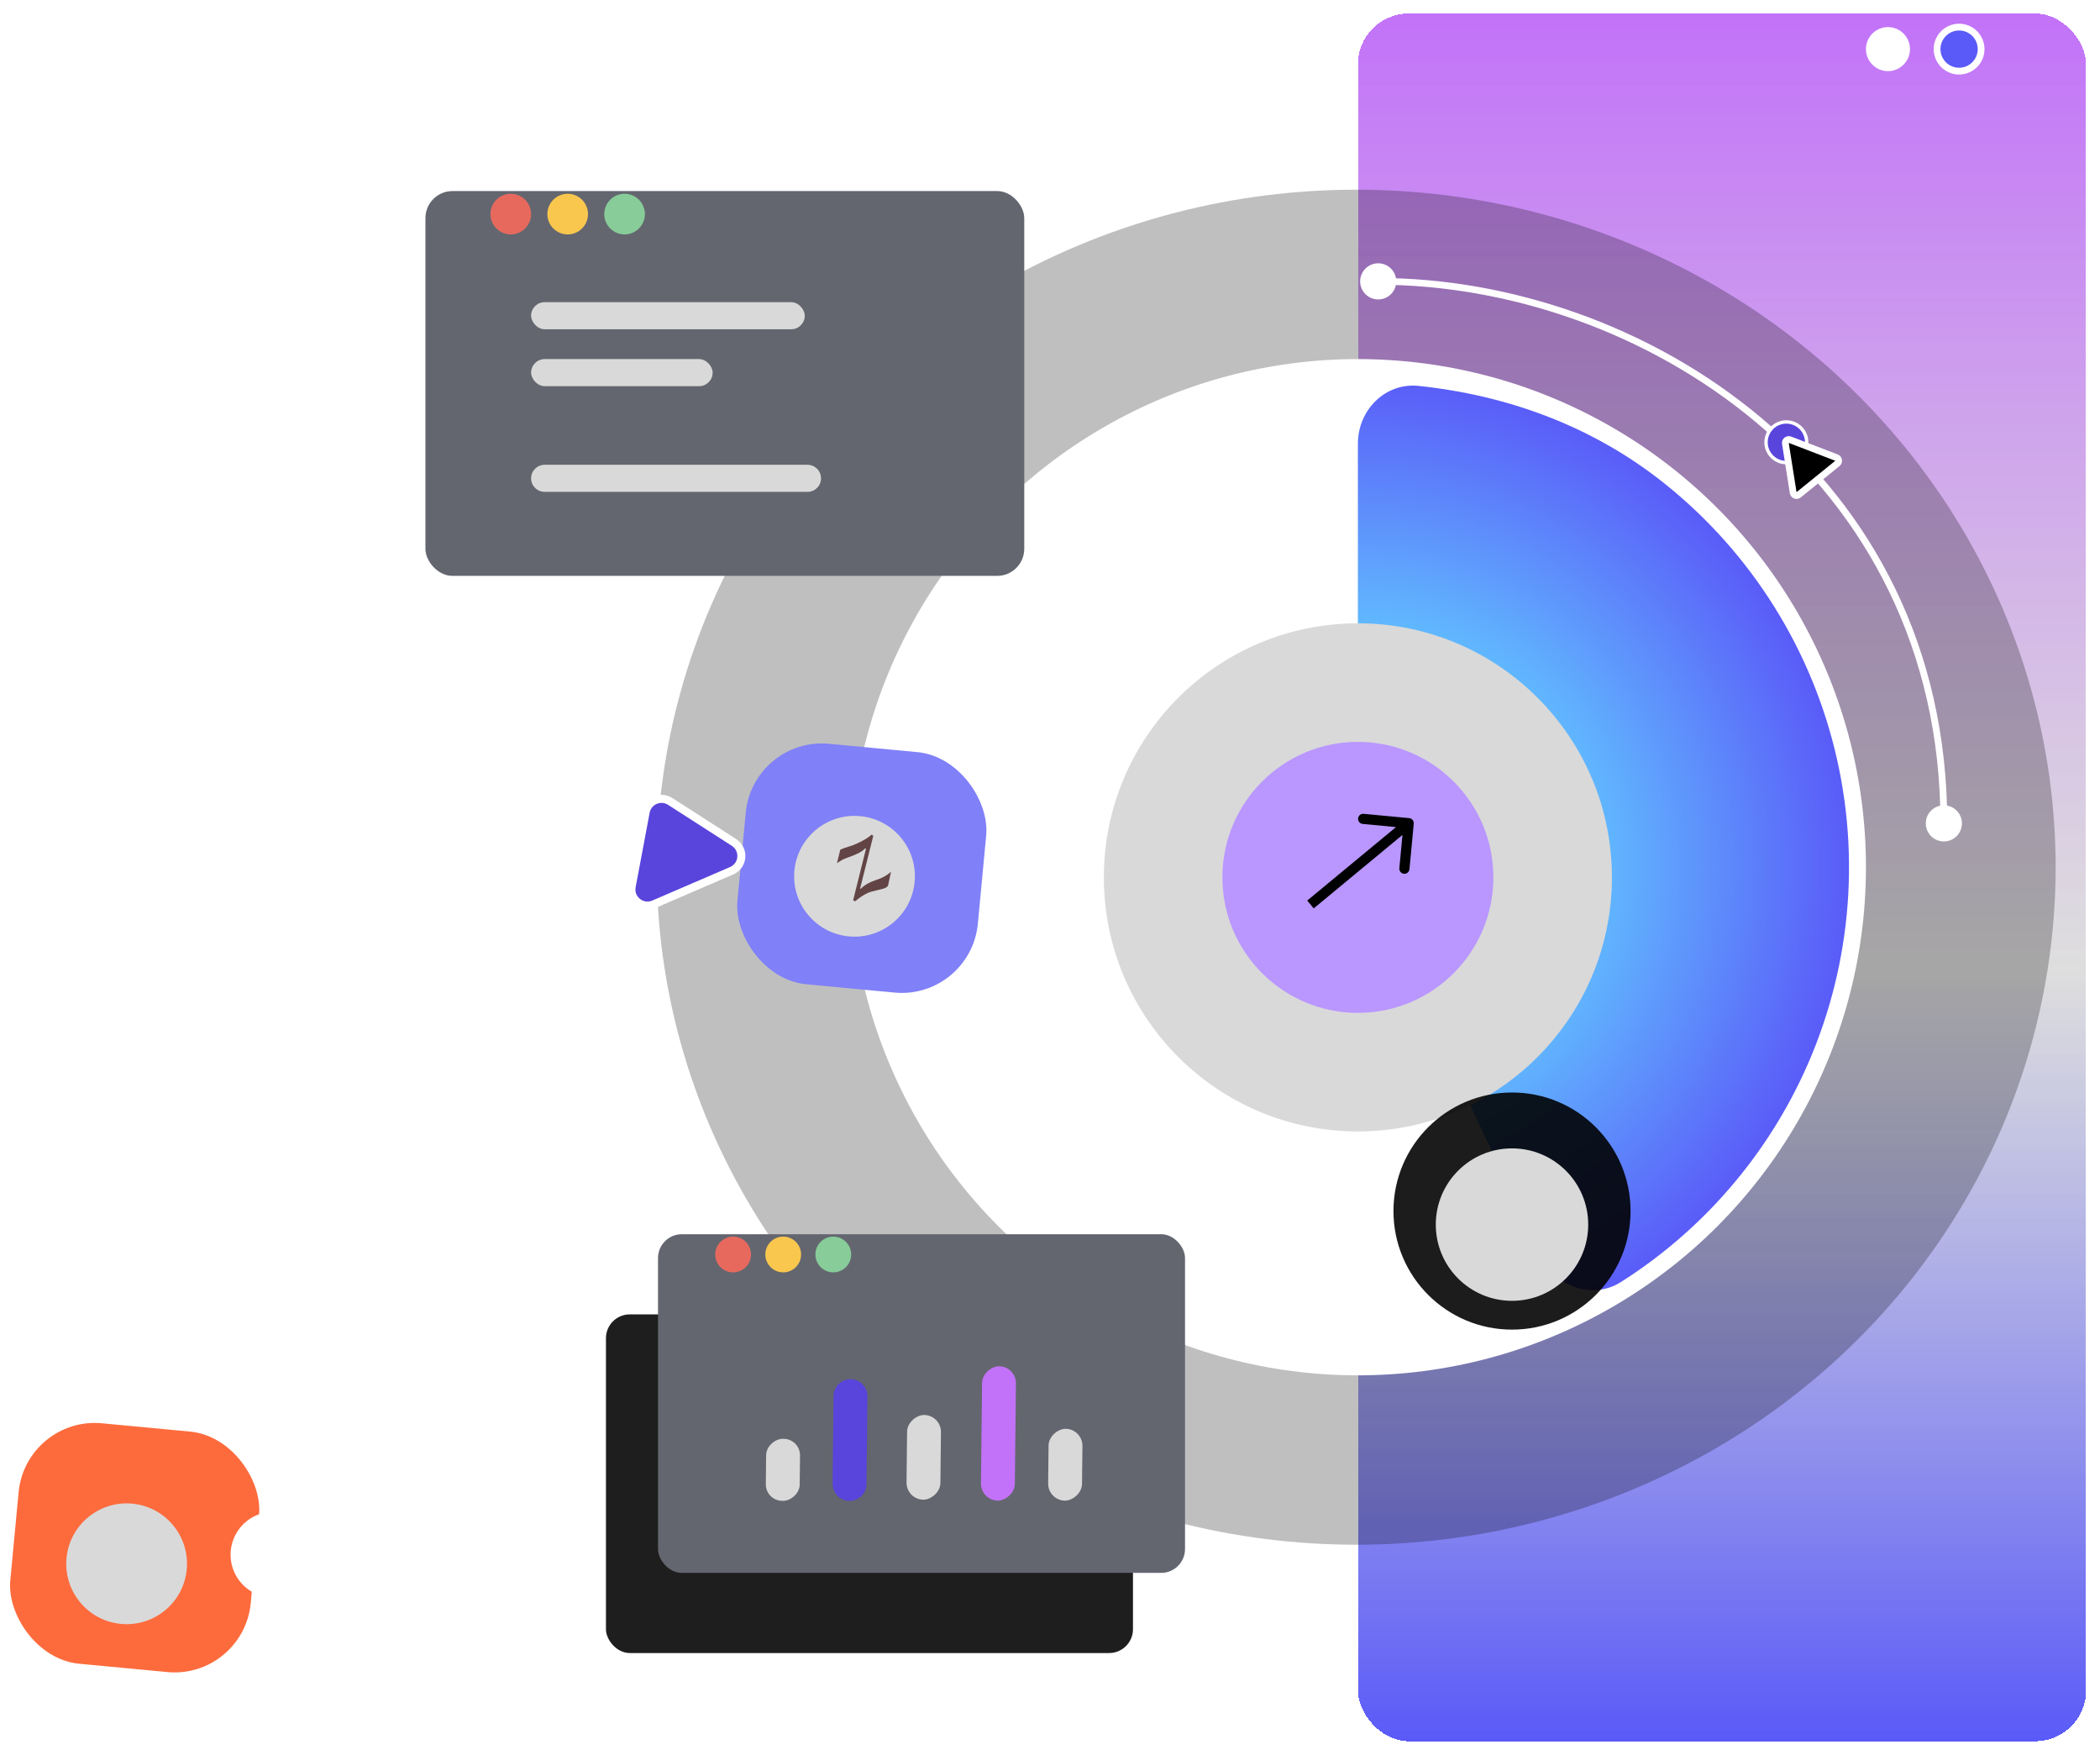 <svg width="620" height="518" viewBox="0 0 620 518" fill="none" xmlns="http://www.w3.org/2000/svg">
<g clip-path="url(#clip0_1_2)">
<g filter="url(#filter0_d_1_2)">
<rect x="400.9" width="215" height="510" rx="15" fill="url(#paint0_linear_1_2)" shape-rendering="crispEdges"/>
</g>
<ellipse cx="400.4" cy="256" rx="206.5" ry="200" fill="black" fill-opacity="0.25"/>
<circle cx="400.9" cy="256" r="150" fill="white"/>
<path d="M455.109 370.849C459.352 379.839 470.157 383.778 478.553 378.455C501.101 364.156 519.369 343.837 531.189 319.638C545.655 290.022 549.599 256.361 542.371 224.203C535.143 192.045 517.175 163.309 491.427 142.731C470.391 125.918 445.301 116.706 418.848 113.919C408.969 112.878 400.9 121.046 400.9 130.979L400.9 251.965C400.9 254.622 401.488 257.246 402.622 259.649L455.109 370.849Z" fill="url(#paint1_angular_1_2)"/>
<g filter="url(#filter1_d_1_2)">
<circle cx="400.9" cy="255" r="75" fill="#D9D9D9"/>
</g>
<path d="M403.053 79.366C401.013 81.491 401.082 84.867 403.206 86.907C405.331 88.947 408.708 88.878 410.747 86.753C412.787 84.628 412.718 81.252 410.593 79.212C408.469 77.172 405.092 77.241 403.053 79.366ZM570.053 239.366C568.013 241.491 568.082 244.867 570.206 246.907C572.331 248.947 575.708 248.878 577.747 246.753C579.787 244.628 579.718 241.252 577.593 239.212C575.469 237.172 572.092 237.241 570.053 239.366ZM406.9 84.059C483.517 84.059 572.9 139.767 572.9 243.059L574.9 243.059C574.9 138.351 484.282 82.059 406.9 82.059L406.9 84.059Z" fill="white"/>
<circle cx="527.4" cy="130.559" r="6" fill="#5944DC" stroke="white"/>
<path d="M527.114 130.9C526.993 130.14 527.741 129.534 528.46 129.81L542.204 135.086C542.923 135.362 543.074 136.312 542.475 136.797L531.034 146.062C530.436 146.546 529.537 146.202 529.417 145.441L527.114 130.9Z" fill="black" stroke="white" stroke-width="2"/>
<g filter="url(#filter2_d_1_2)">
<circle cx="400.9" cy="255" r="40" fill="#B997FF"/>
</g>
<path d="M417.393 243.141C417.471 242.316 416.866 241.584 416.041 241.507L402.601 240.239C401.776 240.161 401.044 240.766 400.966 241.591C400.889 242.416 401.494 243.148 402.319 243.225L414.266 244.352L413.139 256.299C413.061 257.124 413.666 257.856 414.491 257.934C415.316 258.012 416.048 257.406 416.125 256.581L417.393 243.141ZM387.856 268.156L416.856 244.156L414.944 241.844L385.944 265.844L387.856 268.156Z" fill="black"/>
<circle cx="446.403" cy="357.503" r="35" fill="black" fill-opacity="0.89"/>
<g filter="url(#filter3_d_1_2)">
<circle cx="446.4" cy="357.5" r="22.5" fill="#D9D9D9"/>
</g>
<g filter="url(#filter4_d_1_2)">
<rect x="132" y="49.2" width="176.8" height="113.6" rx="8" fill="#63666F"/>
</g>
<ellipse cx="150.8" cy="63.2" rx="6" ry="6" fill="#E7695E"/>
<ellipse cx="184.4" cy="63.2" rx="6" ry="6" fill="#88CC99"/>
<ellipse cx="167.6" cy="63.2" rx="6" ry="6" fill="#F9C74E"/>
<rect x="156.8" y="89.2" width="80.8" height="8" rx="4" fill="#D9D9D9"/>
<rect x="156.8" y="106" width="53.6" height="8" rx="4" fill="#D9D9D9"/>
<path d="M156.8 141.2C156.8 138.991 158.591 137.2 160.8 137.2H238.4C240.609 137.2 242.4 138.991 242.4 141.2C242.4 143.409 240.609 145.2 238.4 145.2H160.8C158.591 145.2 156.8 143.409 156.8 141.2Z" fill="#D9D9D9"/>
<g filter="url(#filter5_d_1_2)">
<rect x="178.9" y="384" width="155.596" height="99.976" rx="7.041" fill="#1E1E1E"/>
</g>
<g filter="url(#filter6_d_1_2)">
<rect x="199.9" y="358" width="155.596" height="99.976" rx="7.041" fill="#63666F"/>
</g>
<rect x="267.59" y="442.65" width="25.008" height="10" rx="5" transform="rotate(-89.381 267.59 442.65)" fill="#D9D9D9"/>
<rect x="289.566" y="442.927" width="39.669" height="10" rx="5" transform="rotate(-89.381 289.566 442.927)" fill="#C272F8"/>
<ellipse cx="216.445" cy="370.321" rx="5.28" ry="5.28" fill="#E7695E"/>
<ellipse cx="231.23" cy="370.321" rx="5.28" ry="5.28" fill="#F9C74E"/>
<ellipse cx="246.015" cy="370.321" rx="5.28" ry="5.28" fill="#88CC99"/>
<rect x="226.05" y="442.989" width="18.305" height="10" rx="4.852" transform="rotate(-89.381 226.05 442.989)" fill="#D9D9D9"/>
<rect x="309.401" y="442.927" width="21.202" height="10" rx="5" transform="rotate(-89.381 309.401 442.927)" fill="#D9D9D9"/>
<path d="M250.764 443.042C248.002 443.012 245.788 440.749 245.818 437.988L246.098 412.083C246.127 409.321 248.39 407.107 251.151 407.137C253.913 407.167 256.127 409.429 256.097 412.191L255.817 438.096C255.787 440.857 253.525 443.072 250.764 443.042Z" fill="#5944DC"/>
<circle cx="557.4" cy="14.5" r="6.5" fill="white"/>
<circle cx="578.4" cy="14.5" r="6.5" fill="#5A5AF8" stroke="white" stroke-width="2"/>
<rect x="7.614" y="418.028" width="71.304" height="71.303" rx="22.579" transform="rotate(5.387 7.614 418.028)" fill="#FD6B3D"/>
<rect x="222.291" y="217.445" width="71.304" height="71.303" rx="22.579" transform="rotate(5.387 222.291 217.445)" fill="#8080F8"/>
<path d="M77.173 471.105C83.889 473.079 90.935 469.235 92.91 462.518C94.884 455.802 91.04 448.756 84.323 446.782C77.606 444.807 70.561 448.651 68.586 455.368C66.612 462.085 70.456 469.13 77.173 471.105ZM80.089 461.227C97.989 466.396 111.289 466.128 120.928 461.218C130.643 456.269 136.06 446.909 138.87 435.286C141.674 423.687 141.972 409.498 141.2 394.306C140.427 379.099 138.565 362.657 136.958 346.566C135.347 330.425 133.99 314.618 134.183 300.487C134.377 286.316 136.13 274.105 140.549 265.026C144.892 256.102 151.816 250.165 162.745 248.343C173.871 246.488 189.357 248.865 210.705 257.305L212.453 252.885C190.792 244.321 174.344 241.59 161.963 243.654C149.386 245.751 141.231 252.762 136.275 262.946C131.394 272.975 129.627 286.032 129.43 300.422C129.233 314.852 130.617 330.9 132.228 347.038C133.845 363.227 135.687 379.491 136.453 394.548C137.219 409.62 136.889 423.254 134.25 434.169C131.617 445.059 126.777 452.903 118.77 456.982C110.688 461.099 98.803 461.683 81.407 456.66L80.089 461.227Z" fill="white"/>
<path d="M197.873 236.583L216.694 248.677C219.897 250.735 219.502 255.535 216.006 257.042L193.051 266.934C189.555 268.441 185.794 265.431 186.498 261.69L190.632 239.704C191.255 236.389 195.036 234.76 197.873 236.583Z" fill="#5944DC" stroke="white" stroke-width="2.377"/>
<g filter="url(#filter7_d_1_2)">
<ellipse cx="39.762" cy="456.87" rx="17.826" ry="17.826" transform="rotate(5.387 39.762 456.87)" fill="#D9D9D9"/>
</g>
<g filter="url(#filter8_d_1_2)">
<ellipse cx="254.662" cy="253.92" rx="17.826" ry="17.826" transform="rotate(5.387 254.662 253.92)" fill="#D9D9D9"/>
</g>
<path d="M254.143 262.37C254.505 261.964 254.958 261.587 255.502 261.237C256.046 260.887 256.582 260.596 257.111 260.365C257.394 260.242 257.884 260.05 258.58 259.791C259.152 259.609 259.664 259.419 260.117 259.221C261.325 258.693 262.308 258.061 263.066 257.326L262.19 261.418C262.008 261.722 261.738 261.952 261.379 262.109C261.001 262.274 260.537 262.42 259.986 262.549C259.454 262.669 259.109 262.752 258.949 262.799C257.718 263.067 256.866 263.305 256.394 263.511C255.111 264.071 253.798 264.926 252.456 266.074L251.878 265.753L255.668 250.577L255.427 250.412C254.934 251.033 253.979 251.652 252.563 252.27C252.167 252.443 251.602 252.668 250.868 252.943C250.22 253.159 249.538 253.423 248.821 253.737C248.651 253.811 248.356 253.985 247.936 254.258C247.516 254.531 247.238 254.72 247.104 254.824L248.086 250.82C248.701 250.529 249.505 250.234 250.498 249.935C251.2 249.741 251.834 249.52 252.401 249.273C254.647 248.292 256.312 247.317 257.395 246.35L257.816 246.773L253.939 262.29L254.143 262.37Z" fill="#634444"/>
</g>
<defs>
<filter id="filter0_d_1_2" x="396.9" y="0" width="223" height="518" filterUnits="userSpaceOnUse" color-interpolation-filters="sRGB">
<feFlood flood-opacity="0" result="BackgroundImageFix"/>
<feColorMatrix in="SourceAlpha" type="matrix" values="0 0 0 0 0 0 0 0 0 0 0 0 0 0 0 0 0 0 127 0" result="hardAlpha"/>
<feOffset dy="4"/>
<feGaussianBlur stdDeviation="2"/>
<feComposite in2="hardAlpha" operator="out"/>
<feColorMatrix type="matrix" values="0 0 0 0 0 0 0 0 0 0 0 0 0 0 0 0 0 0 0.25 0"/>
<feBlend mode="normal" in2="BackgroundImageFix" result="effect1_dropShadow_1_2"/>
<feBlend mode="normal" in="SourceGraphic" in2="effect1_dropShadow_1_2" result="shape"/>
</filter>
<filter id="filter1_d_1_2" x="320.9" y="179" width="160" height="160" filterUnits="userSpaceOnUse" color-interpolation-filters="sRGB">
<feFlood flood-opacity="0" result="BackgroundImageFix"/>
<feColorMatrix in="SourceAlpha" type="matrix" values="0 0 0 0 0 0 0 0 0 0 0 0 0 0 0 0 0 0 127 0" result="hardAlpha"/>
<feMorphology radius="3" operator="dilate" in="SourceAlpha" result="effect1_dropShadow_1_2"/>
<feOffset dy="4"/>
<feGaussianBlur stdDeviation="1"/>
<feComposite in2="hardAlpha" operator="out"/>
<feColorMatrix type="matrix" values="0 0 0 0 0 0 0 0 0 0 0 0 0 0 0 0 0 0 0.21 0"/>
<feBlend mode="normal" in2="BackgroundImageFix" result="effect1_dropShadow_1_2"/>
<feBlend mode="normal" in="SourceGraphic" in2="effect1_dropShadow_1_2" result="shape"/>
</filter>
<filter id="filter2_d_1_2" x="356.9" y="215" width="88" height="88" filterUnits="userSpaceOnUse" color-interpolation-filters="sRGB">
<feFlood flood-opacity="0" result="BackgroundImageFix"/>
<feColorMatrix in="SourceAlpha" type="matrix" values="0 0 0 0 0 0 0 0 0 0 0 0 0 0 0 0 0 0 127 0" result="hardAlpha"/>
<feOffset dy="4"/>
<feGaussianBlur stdDeviation="2"/>
<feComposite in2="hardAlpha" operator="out"/>
<feColorMatrix type="matrix" values="0 0 0 0 0 0 0 0 0 0 0 0 0 0 0 0 0 0 0.25 0"/>
<feBlend mode="normal" in2="BackgroundImageFix" result="effect1_dropShadow_1_2"/>
<feBlend mode="normal" in="SourceGraphic" in2="effect1_dropShadow_1_2" result="shape"/>
</filter>
<filter id="filter3_d_1_2" x="419.9" y="335" width="53" height="53" filterUnits="userSpaceOnUse" color-interpolation-filters="sRGB">
<feFlood flood-opacity="0" result="BackgroundImageFix"/>
<feColorMatrix in="SourceAlpha" type="matrix" values="0 0 0 0 0 0 0 0 0 0 0 0 0 0 0 0 0 0 127 0" result="hardAlpha"/>
<feOffset dy="4"/>
<feGaussianBlur stdDeviation="2"/>
<feComposite in2="hardAlpha" operator="out"/>
<feColorMatrix type="matrix" values="0 0 0 0 1 0 0 0 0 1 0 0 0 0 1 0 0 0 0.25 0"/>
<feBlend mode="normal" in2="BackgroundImageFix" result="effect1_dropShadow_1_2"/>
<feBlend mode="normal" in="SourceGraphic" in2="effect1_dropShadow_1_2" result="shape"/>
</filter>
<filter id="filter4_d_1_2" x="117.76" y="48.56" width="192.48" height="129.28" filterUnits="userSpaceOnUse" color-interpolation-filters="sRGB">
<feFlood flood-opacity="0" result="BackgroundImageFix"/>
<feColorMatrix in="SourceAlpha" type="matrix" values="0 0 0 0 0 0 0 0 0 0 0 0 0 0 0 0 0 0 127 0" result="hardAlpha"/>
<feOffset dx="-6.4" dy="7.2"/>
<feGaussianBlur stdDeviation="3.92"/>
<feComposite in2="hardAlpha" operator="out"/>
<feColorMatrix type="matrix" values="0 0 0 0 0 0 0 0 0 0 0 0 0 0 0 0 0 0 0.25 0"/>
<feBlend mode="normal" in2="BackgroundImageFix" result="effect1_dropShadow_1_2"/>
<feBlend mode="normal" in="SourceGraphic" in2="effect1_dropShadow_1_2" result="shape"/>
</filter>
<filter id="filter5_d_1_2" x="174.9" y="384" width="163.596" height="107.976" filterUnits="userSpaceOnUse" color-interpolation-filters="sRGB">
<feFlood flood-opacity="0" result="BackgroundImageFix"/>
<feColorMatrix in="SourceAlpha" type="matrix" values="0 0 0 0 0 0 0 0 0 0 0 0 0 0 0 0 0 0 127 0" result="hardAlpha"/>
<feOffset dy="4"/>
<feGaussianBlur stdDeviation="2"/>
<feComposite in2="hardAlpha" operator="out"/>
<feColorMatrix type="matrix" values="0 0 0 0 0 0 0 0 0 0 0 0 0 0 0 0 0 0 0.25 0"/>
<feBlend mode="normal" in2="BackgroundImageFix" result="effect1_dropShadow_1_2"/>
<feBlend mode="normal" in="SourceGraphic" in2="effect1_dropShadow_1_2" result="shape"/>
</filter>
<filter id="filter6_d_1_2" x="187.368" y="357.437" width="169.396" height="113.776" filterUnits="userSpaceOnUse" color-interpolation-filters="sRGB">
<feFlood flood-opacity="0" result="BackgroundImageFix"/>
<feColorMatrix in="SourceAlpha" type="matrix" values="0 0 0 0 0 0 0 0 0 0 0 0 0 0 0 0 0 0 127 0" result="hardAlpha"/>
<feOffset dx="-5.632" dy="6.337"/>
<feGaussianBlur stdDeviation="3.45"/>
<feComposite in2="hardAlpha" operator="out"/>
<feColorMatrix type="matrix" values="0 0 0 0 0 0 0 0 0 0 0 0 0 0 0 0 0 0 0.25 0"/>
<feBlend mode="normal" in2="BackgroundImageFix" result="effect1_dropShadow_1_2"/>
<feBlend mode="normal" in="SourceGraphic" in2="effect1_dropShadow_1_2" result="shape"/>
</filter>
<filter id="filter7_d_1_2" x="19.558" y="439.043" width="38.031" height="40.408" filterUnits="userSpaceOnUse" color-interpolation-filters="sRGB">
<feFlood flood-opacity="0" result="BackgroundImageFix"/>
<feColorMatrix in="SourceAlpha" type="matrix" values="0 0 0 0 0 0 0 0 0 0 0 0 0 0 0 0 0 0 127 0" result="hardAlpha"/>
<feOffset dx="-2.377" dy="4.754"/>
<feComposite in2="hardAlpha" operator="out"/>
<feColorMatrix type="matrix" values="0 0 0 0 0 0 0 0 0 0 0 0 0 0 0 0 0 0 0.25 0"/>
<feBlend mode="normal" in2="BackgroundImageFix" result="effect1_dropShadow_1_2"/>
<feBlend mode="normal" in="SourceGraphic" in2="effect1_dropShadow_1_2" result="shape"/>
</filter>
<filter id="filter8_d_1_2" x="234.458" y="236.093" width="38.031" height="40.408" filterUnits="userSpaceOnUse" color-interpolation-filters="sRGB">
<feFlood flood-opacity="0" result="BackgroundImageFix"/>
<feColorMatrix in="SourceAlpha" type="matrix" values="0 0 0 0 0 0 0 0 0 0 0 0 0 0 0 0 0 0 127 0" result="hardAlpha"/>
<feOffset dx="-2.377" dy="4.754"/>
<feComposite in2="hardAlpha" operator="out"/>
<feColorMatrix type="matrix" values="0 0 0 0 0 0 0 0 0 0 0 0 0 0 0 0 0 0 0.25 0"/>
<feBlend mode="normal" in2="BackgroundImageFix" result="effect1_dropShadow_1_2"/>
<feBlend mode="normal" in="SourceGraphic" in2="effect1_dropShadow_1_2" result="shape"/>
</filter>
<linearGradient id="paint0_linear_1_2" x1="508.4" y1="0" x2="508.4" y2="510" gradientUnits="userSpaceOnUse">
<stop stop-color="#C272F8"/>
<stop offset="0.553" stop-color="#D9D9D9" stop-opacity="0.87"/>
<stop offset="1" stop-color="#5A5AF8"/>
</linearGradient>
<radialGradient id="paint1_angular_1_2" cx="0" cy="0" r="1" gradientUnits="userSpaceOnUse" gradientTransform="translate(400.9 256) rotate(-90) scale(146)">
<stop stop-color="#C272F8" stop-opacity="0.82"/>
<stop offset="0.454" stop-color="#61BFFF"/>
<stop offset="1" stop-color="#5A5AF8"/>
</radialGradient>
<clipPath id="clip0_1_2">
<rect width="619.08" height="518" fill="white" transform="translate(0.92)"/>
</clipPath>
</defs>
</svg>
